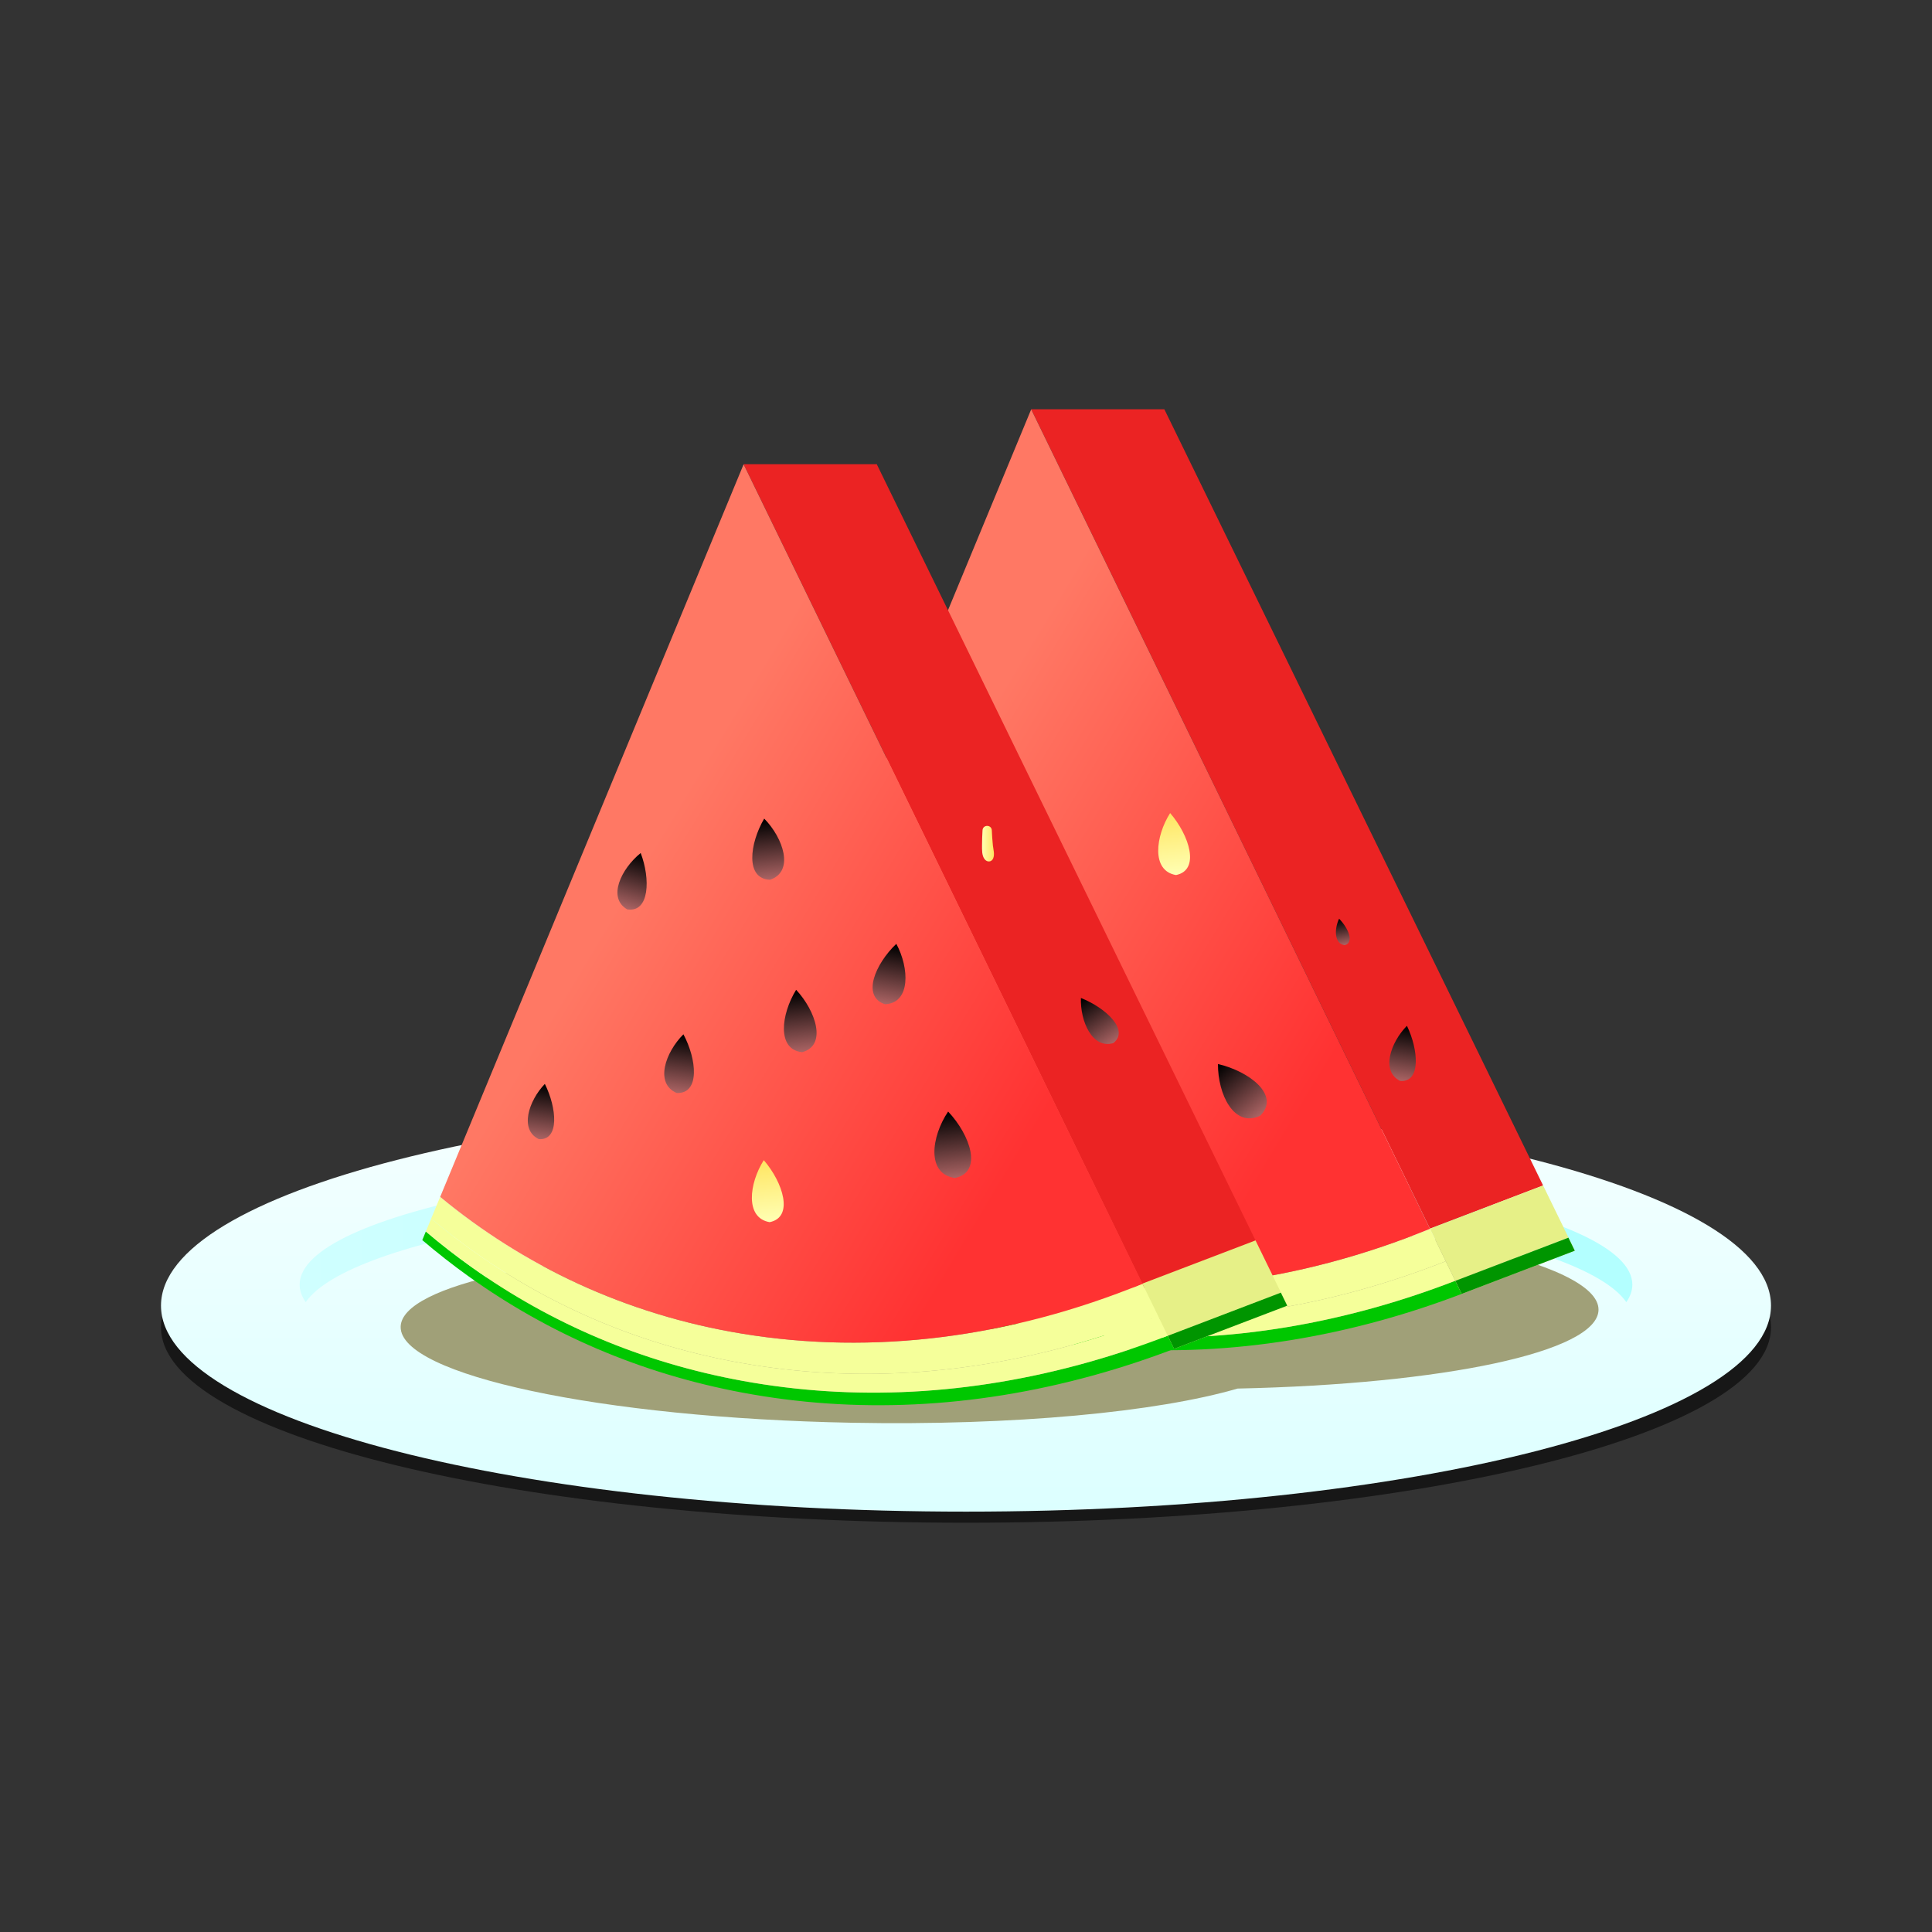 <svg:svg xmlns:svg="http://www.w3.org/2000/svg" height="1806.646" version="1.1" viewBox="-148.323 -379.717 1806.646 1806.646" width="1806.646" x="0" y="0">
  <svg:rect x="-148.323" y="-379.717" width="1806.646" height="1806.646" fill="#333333" stroke="none"/>
  <svg:defs>
    <svg:linearGradient gradientUnits="userSpaceOnUse" id="Gradient_1" x1="511.152" x2="1035.576" y1="68.485" y2="68.485">
      <svg:stop offset="0" stop-color="#F02828" />
      <svg:stop offset="1" stop-color="#E61E1E" />
    </svg:linearGradient>
    <svg:linearGradient gradientUnits="userSpaceOnUse" id="Gradient_2" x1="755" x2="755" y1="1033.836" y2="648.565">
      <svg:stop offset="0" stop-color="#DCFFFF" />
      <svg:stop offset="1" stop-color="#F5FFFF" />
    </svg:linearGradient>
    <svg:linearGradient gradientUnits="userSpaceOnUse" id="Gradient_3" x1="-818.038" x2="1378.109" y1="768.966" y2="768.966">
      <svg:stop offset="0" stop-color="#E8FFFF" />
      <svg:stop offset="0.918" stop-color="#B3FFFF" />
      <svg:stop offset="1" stop-color="#B3FFFF" />
    </svg:linearGradient>
    <svg:clipPath id="Clip_1">
      <svg:path d="M226.339,755.102 L1346.48,755.102 L1346.48,951.115 L226.339,951.115 z" />
    </svg:clipPath>
    <svg:clipPath id="Clip_2">
      <svg:path d="M226.339,755.102 L1346.48,755.102 L1346.48,951.115 L226.339,951.115 z" />
    </svg:clipPath>
    <svg:linearGradient gradientUnits="userSpaceOnUse" id="Gradient_4" x1="815.959" x2="1324.431" y1="386.177" y2="386.177">
      <svg:stop offset="0" stop-color="#F02828" />
      <svg:stop offset="1" stop-color="#E61E1E" />
    </svg:linearGradient>
    <svg:linearGradient gradientUnits="userSpaceOnUse" id="Gradient_5" x1="625.396" x2="1237.71" y1="320.226" y2="688.141">
      <svg:stop offset="0" stop-color="#FF7864" />
      <svg:stop offset="0.155" stop-color="#FF7864" />
      <svg:stop offset="0.776" stop-color="#FF3232" />
      <svg:stop offset="0.784" stop-color="#FF3232" />
      <svg:stop offset="1" stop-color="#FF3232" />
    </svg:linearGradient>
    <svg:linearGradient gradientUnits="userSpaceOnUse" id="Gradient_6" x1="752.201" x2="767.463" y1="390.061" y2="338.138">
      <svg:stop offset="0" stop-color="#AB6464" />
      <svg:stop offset="0.966" stop-color="#000000" />
      <svg:stop offset="1" stop-color="#000000" />
    </svg:linearGradient>
    <svg:linearGradient gradientUnits="userSpaceOnUse" id="Gradient_7" x1="885.789" x2="863.49" y1="529.422" y2="478.899">
      <svg:stop offset="0" stop-color="#AB6464" />
      <svg:stop offset="0.966" stop-color="#000000" />
      <svg:stop offset="1" stop-color="#000000" />
    </svg:linearGradient>
    <svg:linearGradient gradientUnits="userSpaceOnUse" id="Gradient_8" x1="636.419" x2="643.486" y1="648.752" y2="597.314">
      <svg:stop offset="0" stop-color="#AB6464" />
      <svg:stop offset="0.966" stop-color="#000000" />
      <svg:stop offset="1" stop-color="#000000" />
    </svg:linearGradient>
    <svg:linearGradient gradientUnits="userSpaceOnUse" id="Gradient_9" x1="1160.623" x2="1168.375" y1="631.021" y2="579.68">
      <svg:stop offset="0" stop-color="#AB6464" />
      <svg:stop offset="0.966" stop-color="#000000" />
      <svg:stop offset="1" stop-color="#000000" />
    </svg:linearGradient>
    <svg:linearGradient gradientUnits="userSpaceOnUse" id="Gradient_10" x1="1108.945" x2="1104.401" y1="504.164" y2="479.301">
      <svg:stop offset="0" stop-color="#AB6464" />
      <svg:stop offset="0.966" stop-color="#000000" />
      <svg:stop offset="1" stop-color="#000000" />
    </svg:linearGradient>
    <svg:linearGradient gradientUnits="userSpaceOnUse" id="Gradient_11" x1="715.476" x2="709.115" y1="532.964" y2="475.859">
      <svg:stop offset="0" stop-color="#AB6464" />
      <svg:stop offset="0.966" stop-color="#000000" />
      <svg:stop offset="1" stop-color="#000000" />
    </svg:linearGradient>
    <svg:linearGradient gradientUnits="userSpaceOnUse" id="Gradient_12" x1="754.167" x2="763.865" y1="667.696" y2="611.063">
      <svg:stop offset="0" stop-color="#AB6464" />
      <svg:stop offset="0.966" stop-color="#000000" />
      <svg:stop offset="1" stop-color="#000000" />
    </svg:linearGradient>
    <svg:linearGradient gradientUnits="userSpaceOnUse" id="Gradient_13" x1="897.232" x2="890.747" y1="717.229" y2="659.003">
      <svg:stop offset="0" stop-color="#AB6464" />
      <svg:stop offset="0.966" stop-color="#000000" />
      <svg:stop offset="1" stop-color="#000000" />
    </svg:linearGradient>
    <svg:linearGradient gradientUnits="userSpaceOnUse" id="Gradient_14" x1="951.82" x2="945.377" y1="438.507" y2="380.655">
      <svg:stop offset="0" stop-color="#FFFFB4" />
      <svg:stop offset="0.966" stop-color="#FFE664" />
      <svg:stop offset="1" stop-color="#FFE664" />
    </svg:linearGradient>
    <svg:linearGradient gradientUnits="userSpaceOnUse" id="Gradient_15" x1="1030.413" x2="990.446" y1="663.354" y2="615.397">
      <svg:stop offset="0" stop-color="#AB6464" />
      <svg:stop offset="0.966" stop-color="#000000" />
      <svg:stop offset="1" stop-color="#000000" />
    </svg:linearGradient>
    <svg:linearGradient gradientUnits="userSpaceOnUse" id="Gradient_16" x1="547.044" x2="1055.517" y1="437.572" y2="437.572">
      <svg:stop offset="0" stop-color="#F02828" />
      <svg:stop offset="1" stop-color="#E61E1E" />
    </svg:linearGradient>
    <svg:linearGradient gradientUnits="userSpaceOnUse" id="Gradient_17" x1="356.481" x2="968.796" y1="371.62" y2="739.536">
      <svg:stop offset="0" stop-color="#FF7864" />
      <svg:stop offset="0.155" stop-color="#FF7864" />
      <svg:stop offset="0.776" stop-color="#FF3232" />
      <svg:stop offset="0.784" stop-color="#FF3232" />
      <svg:stop offset="1" stop-color="#FF3232" />
    </svg:linearGradient>
    <svg:linearGradient gradientUnits="userSpaceOnUse" id="Gradient_18" x1="437.404" x2="452.666" y1="470.434" y2="418.511">
      <svg:stop offset="0" stop-color="#AB6464" />
      <svg:stop offset="0.966" stop-color="#000000" />
      <svg:stop offset="1" stop-color="#000000" />
    </svg:linearGradient>
    <svg:linearGradient gradientUnits="userSpaceOnUse" id="Gradient_19" x1="484.144" x2="491.66" y1="642.313" y2="587.601">
      <svg:stop offset="0" stop-color="#AB6464" />
      <svg:stop offset="0.966" stop-color="#000000" />
      <svg:stop offset="1" stop-color="#000000" />
    </svg:linearGradient>
    <svg:linearGradient gradientUnits="userSpaceOnUse" id="Gradient_20" x1="355.163" x2="362.229" y1="685.459" y2="634.02">
      <svg:stop offset="0" stop-color="#AB6464" />
      <svg:stop offset="0.966" stop-color="#000000" />
      <svg:stop offset="1" stop-color="#000000" />
    </svg:linearGradient>
    <svg:linearGradient gradientUnits="userSpaceOnUse" id="Gradient_21" x1="892.416" x2="863.345" y1="595.939" y2="552.917">
      <svg:stop offset="0" stop-color="#AB6464" />
      <svg:stop offset="0.966" stop-color="#000000" />
      <svg:stop offset="1" stop-color="#000000" />
    </svg:linearGradient>
    <svg:linearGradient gradientUnits="userSpaceOnUse" id="Gradient_22" x1="572.203" x2="565.843" y1="442.916" y2="385.812">
      <svg:stop offset="0" stop-color="#AB6464" />
      <svg:stop offset="0.966" stop-color="#000000" />
      <svg:stop offset="1" stop-color="#000000" />
    </svg:linearGradient>
    <svg:linearGradient gradientUnits="userSpaceOnUse" id="Gradient_23" x1="679.693" x2="689.392" y1="559.435" y2="502.801">
      <svg:stop offset="0" stop-color="#AB6464" />
      <svg:stop offset="0.966" stop-color="#000000" />
      <svg:stop offset="1" stop-color="#000000" />
    </svg:linearGradient>
    <svg:linearGradient gradientUnits="userSpaceOnUse" id="Gradient_24" x1="602.206" x2="595.721" y1="604.135" y2="545.91">
      <svg:stop offset="0" stop-color="#AB6464" />
      <svg:stop offset="0.966" stop-color="#000000" />
      <svg:stop offset="1" stop-color="#000000" />
    </svg:linearGradient>
    <svg:linearGradient gradientUnits="userSpaceOnUse" id="Gradient_25" x1="571.844" x2="565.4" y1="763.091" y2="705.24">
      <svg:stop offset="0" stop-color="#FFFFB4" />
      <svg:stop offset="0.966" stop-color="#FFE664" />
      <svg:stop offset="1" stop-color="#FFE664" />
    </svg:linearGradient>
    <svg:linearGradient gradientUnits="userSpaceOnUse" id="Gradient_26" x1="744.972" x2="738.061" y1="721.791" y2="659.748">
      <svg:stop offset="0" stop-color="#AB6464" />
      <svg:stop offset="0.966" stop-color="#000000" />
      <svg:stop offset="1" stop-color="#000000" />
    </svg:linearGradient>
    <svg:linearGradient gradientUnits="userSpaceOnUse" id="Gradient_27" x1="769.983" x2="781.146" y1="409.218" y2="409.218">
      <svg:stop offset="0" stop-color="#FFFFB4" />
      <svg:stop offset="0.966" stop-color="#FFE664" />
      <svg:stop offset="1" stop-color="#FFE664" />
    </svg:linearGradient>
  </svg:defs>
  <svg:g id="Layer_1">
    <svg:path d="M2.231,861.455 C2.231,962.396 339.258,1044.224 755.001,1044.224 L755.001,1044.224 C1170.744,1044.224 1507.769,962.396 1507.769,861.455 L1507.769,861.455 C1507.769,760.516 1170.744,678.688 755.001,678.688 L755.001,678.688 C339.258,678.688 2.231,760.516 2.231,861.455 z" fill="#000000" opacity="0.55" />
    <svg:path d="M511.15,68.44 L511.19,68.53 L511.23,68.44 z" fill="url(#Gradient_1)" />
    <svg:path d="M2.231,841.2 C2.231,947.59 339.258,1033.836 755.001,1033.836 L755.001,1033.836 C1170.744,1033.836 1507.769,947.59 1507.769,841.2 L1507.769,841.2 C1507.769,734.811 1170.744,648.566 755.001,648.566 L755.001,648.566 C339.258,648.566 2.231,734.811 2.231,841.2 z" fill="url(#Gradient_2)" />
    <svg:path d="M131.891,821.553 C131.891,827.116 133.818,832.591 137.527,837.957 L137.527,837.957 C178.578,778.569 439.38,732.781 755.001,732.781 L755.001,732.781 C1070.621,732.781 1331.424,778.569 1372.475,837.957 L1372.475,837.957 C1376.184,832.591 1378.11,827.116 1378.11,821.553 L1378.11,821.553 C1378.11,754.408 1099.134,699.975 755.001,699.975 L755.001,699.975 C410.868,699.975 131.891,754.408 131.891,821.553 z" fill="url(#Gradient_3)" />
    <svg:g>
      <svg:g clip-path="url(#Clip_2)">
        <svg:g clip-path="url(#Clip_1)">
          <svg:path d="M1346.478,845.231 C1347.337,800.131 1158.599,759.96 924.916,755.504 C772.627,752.601 638.842,765.584 563.877,787.462 C371.838,791.555 227.092,821.647 226.342,860.984 C225.482,906.085 414.221,946.257 647.902,950.711 C800.191,953.615 933.976,940.631 1008.942,918.753 C1200.983,914.662 1345.727,884.569 1346.478,845.231" fill="#A0A078" />
        </svg:g>
      </svg:g>
      <svg:path d="M940.472,2.988 L1294.652,728.837 L1188.909,769.211 L1188.851,769.24 L815.997,2.988 z" fill="#EB2323" />
      <svg:path d="M1212.547,817.952 L1218.52,830.236 C1193.582,839.739 1168.586,847.951 1143.668,854.854 C1029.878,886.346 919.268,890.709 814.949,871.173 C719.214,853.235 633.58,816.013 558.767,762.424 C543.874,751.768 529.427,740.433 515.475,728.518 L518.8,720.489 C532.617,732.222 546.928,743.362 561.676,753.843 C635.713,806.492 720.387,842.89 814.96,860.158 C917.91,878.958 1026.92,874.12 1138.927,842.55 C1163.438,835.637 1188.017,827.425 1212.537,817.952 z" fill="#00C700" />
      <svg:path d="M1203.656,799.676 L1212.547,817.952 L1212.537,817.952 L1203.646,799.676 z" fill="#F5FF9A" />
      <svg:path d="M1203.646,799.676 L1212.537,817.952 C1188.016,827.425 1163.438,835.637 1138.927,842.55 C1026.919,874.12 917.91,878.958 814.959,860.158 C720.386,842.89 635.712,806.492 561.675,753.843 C546.928,743.363 532.617,732.222 518.8,720.489 L523.793,708.428 C537.358,719.811 551.446,730.661 566.048,740.929 C638.912,792.18 722.151,827.348 814.979,843.637 C915.865,861.341 1022.5,855.843 1131.849,824.177 C1155.904,817.206 1179.843,809.042 1203.646,799.676" fill="#F5FF9A" />
      <svg:path d="M1188.898,769.376 L1203.646,799.676 C1179.842,809.042 1155.904,817.206 1131.848,824.177 C1022.499,855.843 915.864,861.341 814.979,843.637 C722.151,827.348 638.912,792.18 566.048,740.929 C551.446,730.661 537.358,719.811 523.794,708.428 L532.21,688.114 C609.194,751.777 704.291,797.988 815.017,816.11 C937.388,836.142 1065.141,819.823 1188.898,769.376" fill="#F5FF9A" />
      <svg:path d="M1318.338,777.654 L1324.287,789.847 L1324.399,789.805 L1294.651,728.837 L1188.908,769.211 L1188.851,769.24 L1188.908,769.366 L1203.656,799.675 L1212.547,817.952 L1212.586,818.033 L1212.595,818.028 z" fill="#E6F087" />
      <svg:path d="M1324.287,789.848 L1318.338,777.655 L1212.595,818.029 L1212.586,818.034 L1218.519,830.237 z" fill="#EBF096" />
      <svg:path d="M1324.287,789.848 L1318.338,777.655 L1212.595,818.029 L1212.586,818.034 L1218.519,830.237 z" fill="#009500" />
    </svg:g>
    <svg:path d="M815.959,3.075 L1188.898,769.367 L1188.908,769.367 L1188.85,769.241 L815.997,2.989 z" fill="url(#Gradient_4)" />
    <svg:path d="M1188.908,769.366 L1203.656,799.676 L1203.646,799.676 L1188.898,769.376 L1188.898,769.366 z" fill="#F5FF9A" />
    <svg:path d="M532.21,688.115 C609.195,751.778 704.291,797.988 815.018,816.111 L815.018,816.111 C937.389,836.142 1065.142,819.823 1188.898,769.376 L1188.898,769.376 L1188.898,769.367 L815.959,3.075 z" fill="url(#Gradient_5)" />
    <svg:path d="M753.008,390.298 C773.969,393.502 774.797,361.599 765.584,337.585 L765.584,337.585 C747.306,352.337 734.233,379.545 753.008,390.298 z" fill="url(#Gradient_6)" />
    <svg:path d="M886.059,529.302 C905.334,518.581 885.549,492.569 862.65,479.27 L862.65,479.27 C857.092,502.579 863.756,532.589 886.059,529.302 z" fill="url(#Gradient_7)" />
    <svg:path d="M636.811,648.807 C656.401,650.128 653.559,619.409 642.43,597.169 L642.43,597.169 C627.343,612.815 618.379,640.034 636.811,648.807 z" fill="url(#Gradient_8)" />
    <svg:path d="M1161.016,631.082 C1180.589,632.661 1178.154,601.908 1167.322,579.522 L1167.322,579.522 C1152.027,594.968 1142.703,622.064 1161.016,631.082 z" fill="url(#Gradient_9)" />
    <svg:path d="M1109.136,504.129 C1118.398,501.762 1112.416,487.989 1103.891,479.394 L1103.891,479.394 C1099.29,488.922 1099.279,502.871 1109.136,504.129 z" fill="url(#Gradient_10)" />
    <svg:path d="M715.051,533.011 C737.983,525.294 727.519,494.076 709.562,475.809 L709.562,475.809 C695.83,499.299 691.767,532.27 715.051,533.011 z" fill="url(#Gradient_11)" />
    <svg:path d="M753.748,667.625 C777.919,666.557 776.506,633.663 764.308,611.138 L764.308,611.138 C744.61,629.909 731.578,660.466 753.748,667.625 z" fill="url(#Gradient_12)" />
    <svg:path d="M896.81,717.275 C920.336,711.048 909.599,678.7 891.18,658.954 L891.18,658.954 C877.096,681.797 872.93,714.909 896.81,717.275 z" fill="url(#Gradient_13)" />
    <svg:path d="M951.37,438.557 C974.297,433.957 963.835,401.312 945.882,380.599 L945.882,380.599 C932.151,402.224 928.089,434.648 951.37,438.557 z" fill="url(#Gradient_14)" />
    <svg:path d="M1030.141,663.581 C1049.244,644.518 1019.95,622.088 990.621,615.251 L990.621,615.251 C990.379,643.566 1005.7,675.228 1030.141,663.581 z" fill="url(#Gradient_15)" />
    <svg:g>
      <svg:path d="M671.558,54.383 L1025.738,780.232 L919.995,820.606 L919.937,820.635 L547.083,54.383 z" fill="#EB2323" />
      <svg:path d="M943.632,869.347 L949.606,881.631 C924.668,891.134 899.672,899.346 874.753,906.249 C760.963,937.741 650.353,942.104 546.036,922.568 C450.299,904.63 364.665,867.408 289.853,813.819 C274.96,803.163 260.513,791.828 246.56,779.913 L249.886,771.884 C263.703,783.617 278.014,794.757 292.761,805.238 C366.799,857.887 451.472,894.285 546.046,911.553 C648.996,930.353 758.006,925.515 870.012,893.945 C894.524,887.032 919.102,878.82 943.623,869.347 z" fill="#00C700" />
      <svg:path d="M934.741,851.07 L943.632,869.346 L943.623,869.346 L934.731,851.07 z" fill="#F5FF9A" />
      <svg:path d="M934.731,851.07 L943.623,869.346 C919.101,878.819 894.523,887.031 870.011,893.944 C758.005,925.514 648.995,930.352 546.045,911.552 C451.472,894.284 366.798,857.886 292.761,805.237 C278.013,794.757 263.702,783.616 249.886,771.883 L254.879,759.822 C268.443,771.205 282.531,782.055 297.133,792.323 C369.998,843.574 453.236,878.742 546.064,895.031 C646.949,912.735 753.584,907.237 862.934,875.571 C886.989,868.6 910.928,860.436 934.731,851.07" fill="#F5FF9A" />
      <svg:path d="M919.984,820.771 L934.731,851.07 C910.928,860.436 886.989,868.6 862.934,875.571 C753.584,907.237 646.949,912.735 546.065,895.031 C453.236,878.742 369.998,843.574 297.133,792.323 C282.531,782.055 268.443,771.206 254.879,759.823 L263.295,739.508 C340.28,803.172 435.377,849.383 546.103,867.505 C668.474,887.536 796.227,871.217 919.984,820.771" fill="#F5FF9A" />
      <svg:path d="M1049.424,829.049 L1055.373,841.242 L1055.484,841.2 L1025.737,780.232 L919.994,820.606 L919.937,820.635 L919.994,820.761 L934.741,851.07 L943.632,869.347 L943.672,869.428 L943.681,869.423 z" fill="#E6F087" />
      <svg:path d="M1055.373,841.242 L1049.424,829.049 L943.681,869.423 L943.672,869.428 L949.605,881.631 z" fill="#EBF096" />
      <svg:path d="M1055.373,841.242 L1049.424,829.049 L943.681,869.423 L943.672,869.428 L949.605,881.631 z" fill="#009500" />
    </svg:g>
    <svg:path d="M547.044,54.469 L919.984,820.761 L919.994,820.761 L919.937,820.635 L547.082,54.383 z" fill="url(#Gradient_16)" />
    <svg:path d="M919.994,820.761 L934.741,851.071 L934.731,851.071 L919.984,820.771 L919.984,820.761 z" fill="#F5FF9A" />
    <svg:path d="M263.295,739.509 C340.28,803.172 435.377,849.383 546.104,867.505 L546.104,867.505 C668.475,887.536 796.227,871.218 919.984,820.771 L919.984,820.771 L919.984,820.761 L547.044,54.469 z" fill="url(#Gradient_17)" />
    <svg:path d="M438.21,470.672 C459.172,473.876 460,441.973 450.787,417.959 L450.787,417.959 C432.508,432.711 419.435,459.919 438.21,470.672 z" fill="url(#Gradient_18)" />
    <svg:path d="M484.434,642.353 C506.47,643.335 503.269,610.811 490.749,587.476 L490.749,587.476 C473.791,604.406 463.722,633.451 484.434,642.353 z" fill="url(#Gradient_19)" />
    <svg:path d="M355.555,685.513 C375.145,686.834 372.304,656.114 361.174,633.875 L361.174,633.875 C346.086,649.522 337.123,676.74 355.555,685.513 z" fill="url(#Gradient_20)" />
    <svg:path d="M892.745,595.719 C908.215,583.625 885.596,562.647 862.464,553.515 L862.464,553.515 C861.672,575.237 873.164,601.486 892.745,595.719 z" fill="url(#Gradient_21)" />
    <svg:path d="M571.779,442.963 C594.71,435.246 584.247,404.028 566.29,385.761 L566.29,385.761 C552.557,409.251 548.494,442.221 571.779,442.963 z" fill="url(#Gradient_22)" />
    <svg:path d="M679.274,559.363 C703.446,558.295 702.032,525.401 689.835,502.877 L689.835,502.877 C670.135,521.648 657.105,552.204 679.274,559.363 z" fill="url(#Gradient_23)" />
    <svg:path d="M601.783,604.181 C625.308,597.954 614.572,565.606 596.154,545.861 L596.154,545.861 C582.069,568.703 577.902,601.815 601.783,604.181 z" fill="url(#Gradient_24)" />
    <svg:path d="M571.393,763.141 C594.32,758.542 583.859,725.897 565.905,705.184 L565.905,705.184 C552.173,726.808 548.112,759.233 571.393,763.141 z" fill="url(#Gradient_25)" />
    <svg:path d="M744.617,721.83 C771.063,716.458 758.988,681.595 738.288,659.723 L738.288,659.723 C722.476,683.212 717.803,718.075 744.617,721.83 z" fill="url(#Gradient_26)" />
    <svg:path d="M770.445,396.797 C770.203,401.488 769.985,406.175 769.987,410.874 L769.987,410.874 C769.99,415.108 769.757,420.297 772.428,423.757 L772.428,423.757 C774.802,426.832 779.124,426.55 780.528,422.698 L780.528,422.698 C781.913,418.89 780.603,414.812 780.156,410.874 L780.156,410.874 C779.624,406.198 779.4,401.493 779.156,396.797 L779.156,396.797 C779.01,393.991 776.904,392.587 774.798,392.587 L774.798,392.587 C772.693,392.587 770.589,393.99 770.445,396.797 z" fill="url(#Gradient_27)" />
  </svg:g>
</svg:svg>